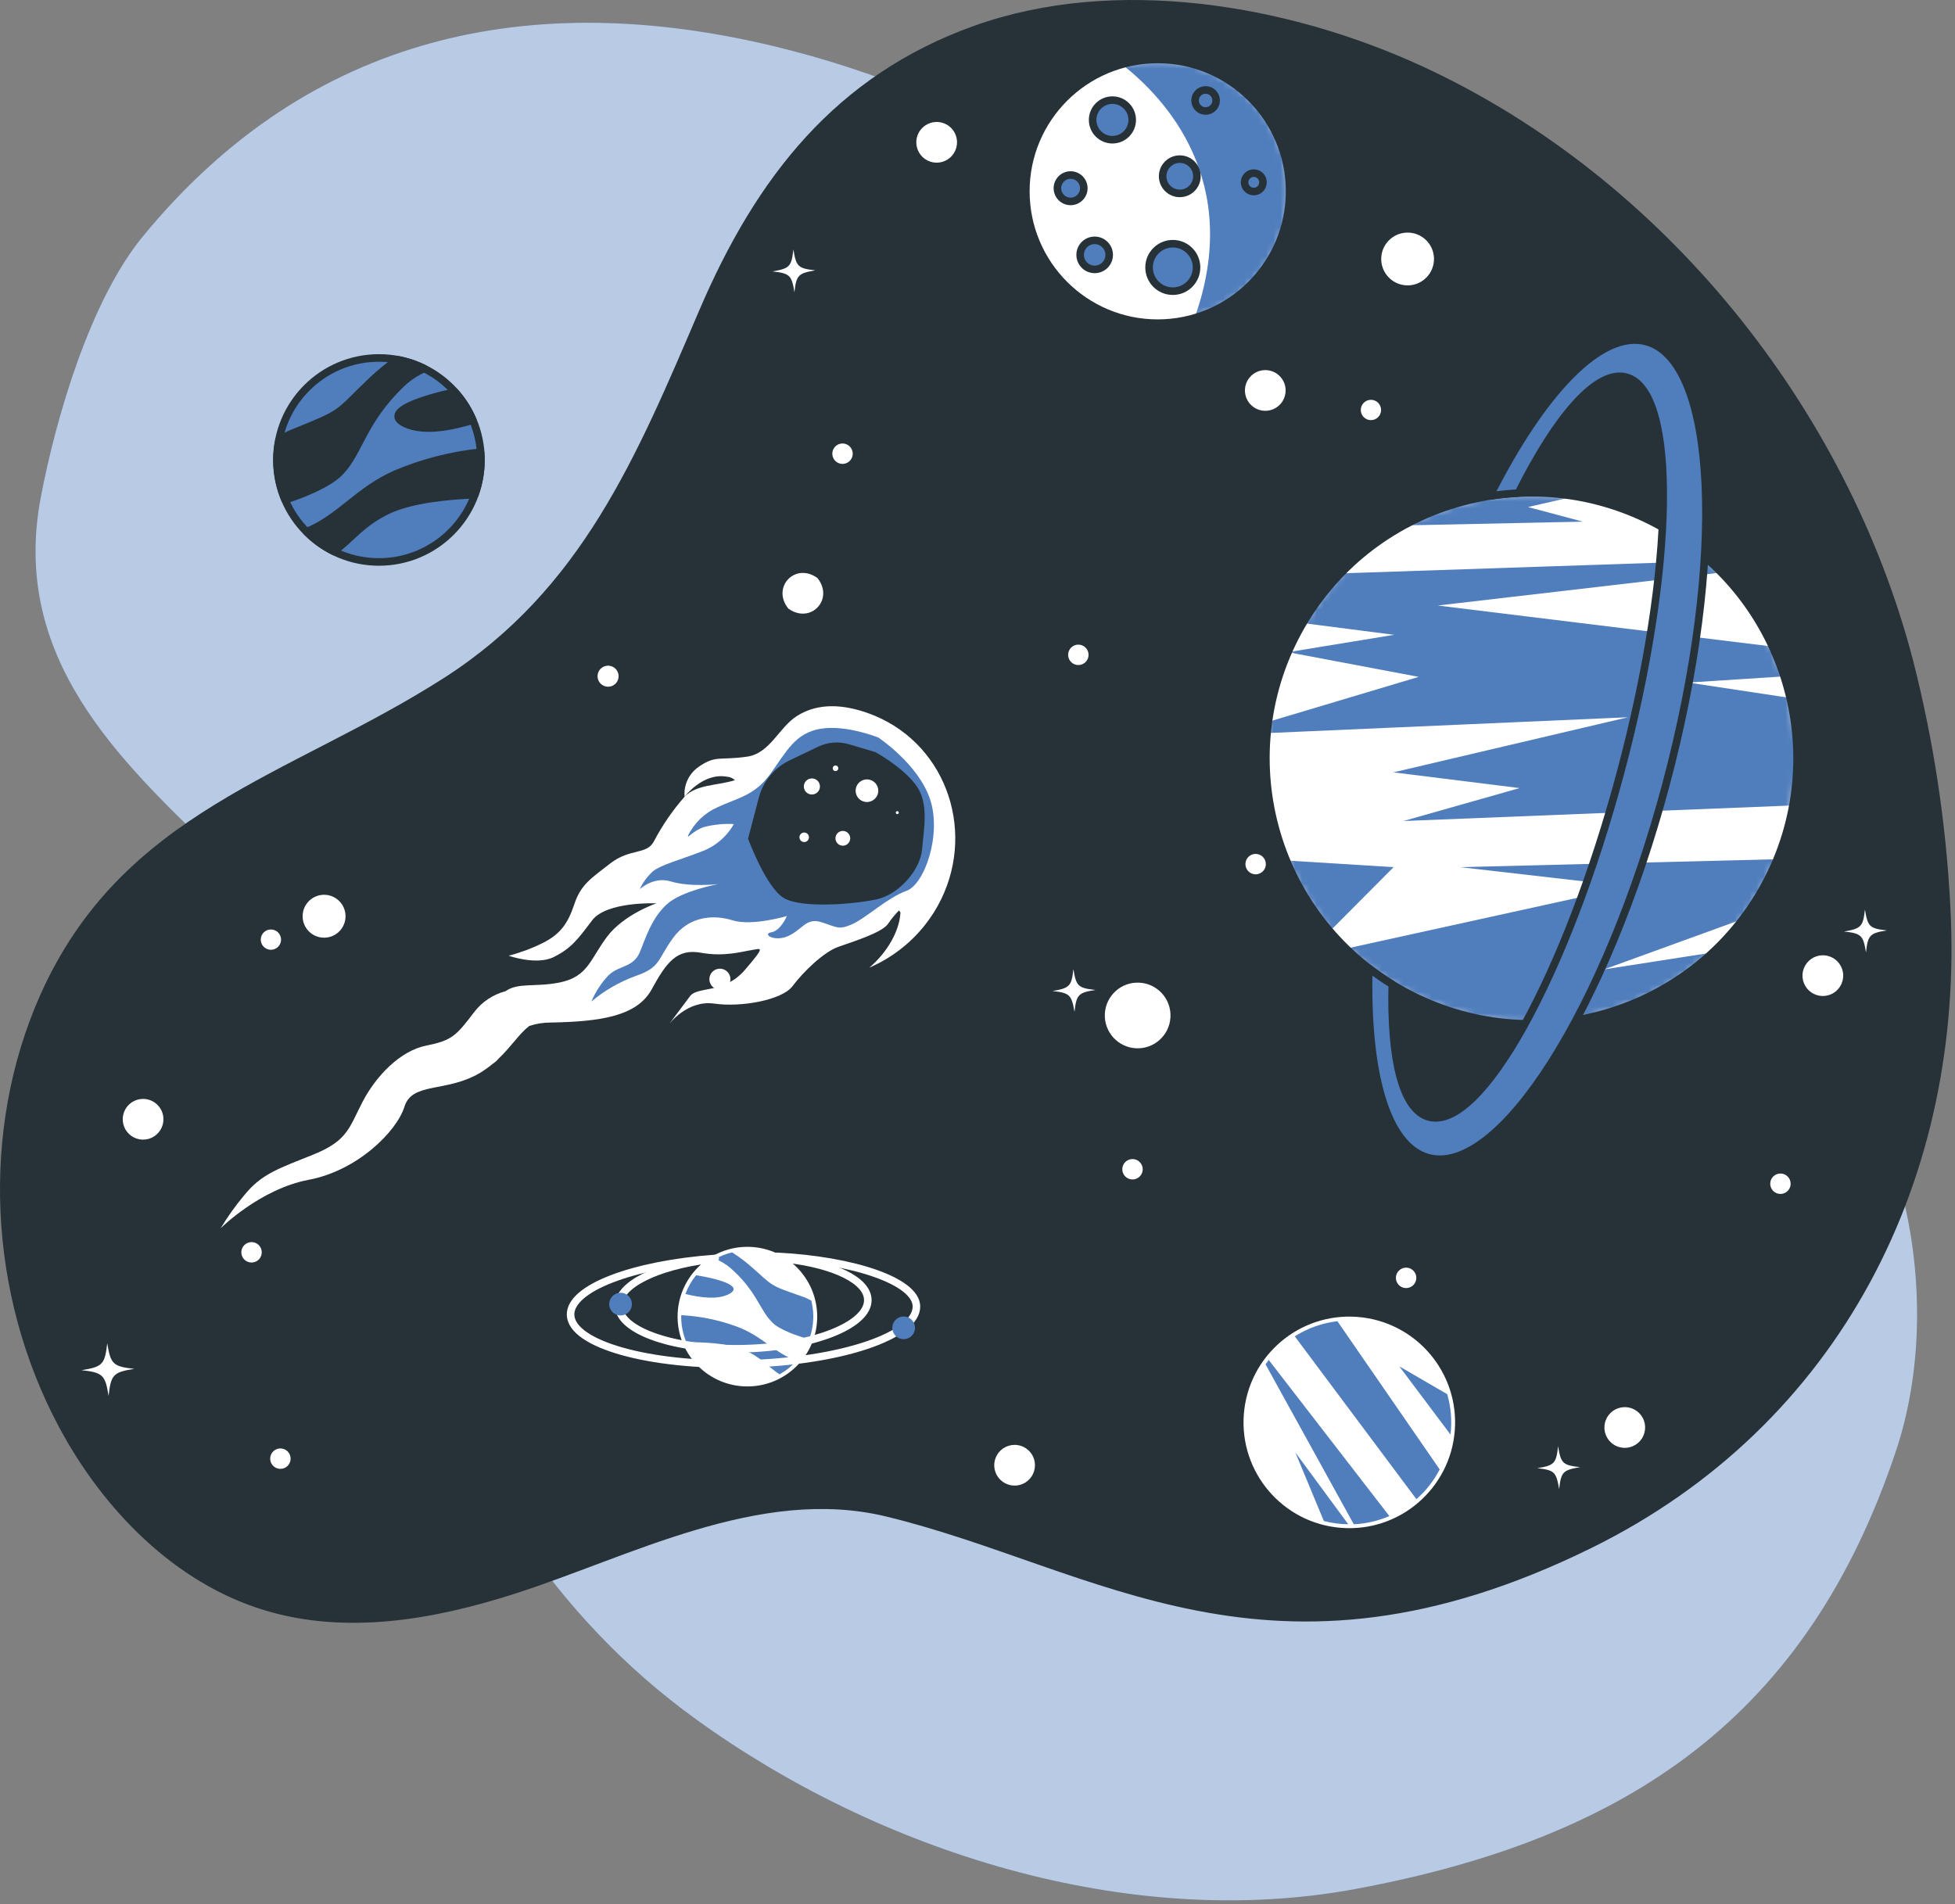 <svg width="271" height="264" viewBox="0 0 271 264" fill="none" xmlns="http://www.w3.org/2000/svg">
<rect x="0" y="0" width="271" height="264" fill="#808080" stroke="none"/>
<path d="M188.025 261.849C156.362 267.771 121.751 256.631 96.451 238.325C76.803 224.112 64.038 203.852 56.629 180.29C49.595 157.918 47.127 134.841 29.907 118.247C16.379 105.205 1.442 91.13 5.653 68.949C7.759 57.869 12.497 41.649 19.814 32.759C43.034 4.492 73.914 -1.582 107.17 6.38C135.661 13.223 164.317 29.897 179.181 54.796C182.041 59.55 184.483 64.543 186.478 69.719C191.709 83.366 190.841 109.147 200.711 120.3C212.325 133.46 235.585 131.486 249.324 141.428C263.524 151.719 269.933 179.803 262.826 201.122C250.627 237.647 226.182 254.736 188.025 261.849Z" fill="#507DBC"/>
<g opacity="0.6">
<path d="M188.025 261.849C156.362 267.771 121.751 256.631 96.451 238.325C76.803 224.112 64.038 203.852 56.629 180.29C49.595 157.918 47.127 134.841 29.907 118.247C16.379 105.205 1.442 91.13 5.653 68.949C7.759 57.869 12.497 41.649 19.814 32.759C43.034 4.492 73.914 -1.582 107.17 6.38C135.661 13.223 164.317 29.897 179.181 54.796C182.041 59.55 184.483 64.543 186.478 69.719C191.709 83.366 190.841 109.147 200.711 120.3C212.325 133.46 235.585 131.486 249.324 141.428C263.524 151.719 269.933 179.803 262.826 201.122C250.627 237.647 226.182 254.736 188.025 261.849Z" fill="white"/>
</g>
<path d="M265.194 91.578C256.035 56.421 230.518 24.646 197.322 9.269C178.463 0.537 154.552 -3.398 135.035 3.577C115.822 10.453 104.833 24.58 96.944 42.991C88.265 63.251 80.678 81.734 61.517 93.999C40.093 107.705 16.885 112.423 5.515 138.085C-2.697 156.68 -1.684 179.395 8.193 197.858C14.338 209.34 24.241 219.44 36.605 223.211C48.002 226.692 60.155 224.527 71.269 220.967C87.219 215.881 105.248 205.984 122.81 210.228C152.005 217.289 176.029 236.548 220.628 214.584C255.134 197.575 272.419 163.208 270.347 125.544C269.758 114.079 268.032 102.701 265.194 91.578Z" fill="#263238"/>
<path d="M19.76 152.344C19.202 152.359 18.661 152.538 18.205 152.86C17.749 153.182 17.399 153.632 17.199 154.153C16.998 154.675 16.957 155.243 17.08 155.788C17.203 156.332 17.485 156.828 17.889 157.213C18.294 157.597 18.804 157.853 19.354 157.948C19.904 158.043 20.47 157.972 20.98 157.746C21.49 157.519 21.922 157.146 22.22 156.674C22.518 156.202 22.67 155.653 22.655 155.095C22.646 154.724 22.564 154.359 22.413 154.02C22.263 153.681 22.047 153.375 21.778 153.12C21.509 152.864 21.192 152.664 20.846 152.531C20.5 152.398 20.131 152.335 19.76 152.344Z" fill="white"/>
<path d="M175.318 51.308C174.76 51.323 174.219 51.502 173.763 51.825C173.307 52.147 172.956 52.596 172.756 53.118C172.556 53.639 172.515 54.207 172.638 54.752C172.761 55.296 173.042 55.792 173.447 56.177C173.852 56.561 174.361 56.817 174.911 56.912C175.461 57.007 176.027 56.937 176.537 56.71C177.048 56.483 177.479 56.11 177.777 55.638C178.076 55.166 178.227 54.617 178.213 54.059C178.204 53.688 178.121 53.323 177.971 52.984C177.82 52.645 177.604 52.339 177.335 52.084C177.067 51.828 176.75 51.628 176.404 51.495C176.058 51.362 175.689 51.299 175.318 51.308Z" fill="white"/>
<path d="M185.82 189.613C185.261 189.627 184.719 189.805 184.263 190.126C183.806 190.448 183.454 190.897 183.253 191.418C183.052 191.939 183.01 192.508 183.132 193.053C183.254 193.598 183.535 194.095 183.94 194.48C184.344 194.865 184.854 195.121 185.404 195.217C185.954 195.312 186.521 195.242 187.031 195.016C187.542 194.789 187.974 194.416 188.272 193.944C188.571 193.472 188.722 192.922 188.708 192.364C188.7 191.993 188.618 191.628 188.468 191.289C188.318 190.951 188.103 190.645 187.835 190.389C187.566 190.134 187.25 189.934 186.904 189.8C186.559 189.667 186.19 189.604 185.82 189.613Z" fill="white"/>
<path d="M252.614 132.433C252.055 132.446 251.513 132.625 251.056 132.946C250.6 133.267 250.248 133.717 250.047 134.238C249.846 134.759 249.804 135.328 249.926 135.873C250.048 136.418 250.329 136.914 250.734 137.3C251.138 137.685 251.648 137.941 252.198 138.037C252.748 138.132 253.315 138.062 253.825 137.835C254.336 137.609 254.767 137.236 255.066 136.764C255.365 136.292 255.516 135.742 255.502 135.184C255.483 134.436 255.168 133.727 254.627 133.211C254.085 132.695 253.361 132.415 252.614 132.433Z" fill="white"/>
<path d="M140.582 200.306C140.023 200.318 139.481 200.495 139.023 200.816C138.565 201.136 138.213 201.585 138.011 202.106C137.808 202.627 137.765 203.196 137.887 203.742C138.008 204.287 138.289 204.784 138.693 205.17C139.098 205.556 139.607 205.813 140.158 205.909C140.708 206.005 141.275 205.935 141.786 205.709C142.297 205.482 142.729 205.11 143.028 204.637C143.326 204.165 143.478 203.615 143.464 203.056C143.456 202.686 143.374 202.322 143.225 201.983C143.075 201.645 142.861 201.339 142.593 201.084C142.325 200.829 142.01 200.628 141.665 200.495C141.32 200.361 140.952 200.297 140.582 200.306Z" fill="white"/>
<path d="M225.149 195.075C224.591 195.089 224.05 195.269 223.594 195.591C223.138 195.913 222.788 196.363 222.587 196.884C222.387 197.405 222.346 197.974 222.469 198.518C222.592 199.063 222.873 199.559 223.278 199.943C223.683 200.328 224.192 200.583 224.742 200.678C225.293 200.773 225.858 200.703 226.369 200.476C226.879 200.25 227.31 199.877 227.608 199.405C227.907 198.933 228.058 198.383 228.044 197.825C228.036 197.454 227.954 197.089 227.804 196.749C227.653 196.41 227.437 196.104 227.168 195.848C226.899 195.592 226.582 195.393 226.236 195.26C225.889 195.127 225.52 195.064 225.149 195.075Z" fill="white"/>
<path d="M129.765 16.908C129.207 16.922 128.666 17.102 128.21 17.424C127.754 17.746 127.404 18.196 127.203 18.717C127.003 19.238 126.962 19.807 127.085 20.352C127.208 20.896 127.49 21.392 127.894 21.776C128.299 22.161 128.809 22.417 129.359 22.512C129.909 22.607 130.475 22.536 130.985 22.309C131.495 22.083 131.926 21.71 132.225 21.238C132.523 20.766 132.674 20.216 132.66 19.659C132.651 19.288 132.569 18.922 132.418 18.584C132.267 18.245 132.052 17.939 131.783 17.683C131.514 17.428 131.197 17.228 130.851 17.095C130.505 16.962 130.136 16.898 129.765 16.908Z" fill="white"/>
<path d="M128.811 122.188C125.732 119.964 122.402 123.465 124.778 126.426C127.857 128.617 131.186 125.123 128.811 122.188Z" fill="white"/>
<path d="M37.553 131.67C38.33 131.67 38.961 131.039 38.961 130.262C38.961 129.484 38.33 128.854 37.553 128.854C36.775 128.854 36.145 129.484 36.145 130.262C36.145 131.039 36.775 131.67 37.553 131.67Z" fill="white"/>
<path d="M100.799 134.69C100.518 134.423 100.143 134.279 99.755 134.288C99.368 134.298 99 134.462 98.733 134.743C98.466 135.024 98.322 135.399 98.332 135.787C98.341 136.174 98.505 136.542 98.786 136.809C98.925 136.941 99.089 137.045 99.268 137.113C99.447 137.182 99.638 137.215 99.83 137.21C100.022 137.205 100.211 137.163 100.386 137.085C100.561 137.007 100.72 136.895 100.852 136.756C100.984 136.617 101.088 136.453 101.157 136.274C101.225 136.095 101.258 135.904 101.253 135.712C101.249 135.52 101.206 135.331 101.128 135.156C101.05 134.981 100.938 134.822 100.799 134.69Z" fill="white"/>
<path d="M113.308 80.129C110.229 77.905 106.906 81.405 109.275 84.366C112.354 86.59 115.684 83.09 113.308 80.129Z" fill="white"/>
<path d="M85.297 92.683C85.016 92.416 84.641 92.272 84.253 92.282C83.866 92.292 83.498 92.455 83.231 92.736C82.964 93.017 82.82 93.392 82.83 93.78C82.839 94.167 83.003 94.535 83.284 94.802C83.565 95.069 83.94 95.213 84.328 95.204C84.715 95.194 85.083 95.03 85.35 94.749C85.617 94.469 85.761 94.093 85.751 93.706C85.742 93.318 85.578 92.95 85.297 92.683Z" fill="white"/>
<path d="M156.954 160.681C156.674 160.688 156.402 160.777 156.173 160.938C155.944 161.1 155.768 161.325 155.667 161.586C155.566 161.848 155.545 162.133 155.607 162.406C155.668 162.679 155.81 162.928 156.013 163.121C156.216 163.314 156.471 163.442 156.747 163.49C157.023 163.537 157.307 163.502 157.563 163.387C157.819 163.273 158.035 163.086 158.184 162.849C158.333 162.612 158.409 162.336 158.401 162.056C158.391 161.682 158.233 161.327 157.961 161.07C157.69 160.812 157.328 160.672 156.954 160.681Z" fill="white"/>
<path d="M174.028 118.378C173.748 118.384 173.476 118.472 173.246 118.632C173.016 118.793 172.839 119.018 172.737 119.279C172.635 119.54 172.613 119.826 172.674 120.099C172.735 120.373 172.876 120.623 173.079 120.816C173.281 121.01 173.537 121.139 173.813 121.186C174.09 121.234 174.374 121.199 174.63 121.085C174.886 120.972 175.103 120.784 175.252 120.547C175.402 120.31 175.477 120.034 175.469 119.753C175.459 119.38 175.302 119.027 175.032 118.769C174.762 118.512 174.401 118.371 174.028 118.378Z" fill="white"/>
<path d="M116.763 61.481C116.483 61.486 116.21 61.575 115.98 61.735C115.75 61.895 115.573 62.121 115.472 62.382C115.37 62.643 115.348 62.929 115.409 63.202C115.469 63.476 115.61 63.725 115.813 63.919C116.016 64.112 116.272 64.241 116.548 64.289C116.824 64.337 117.108 64.302 117.364 64.188C117.62 64.074 117.837 63.887 117.986 63.65C118.136 63.413 118.212 63.136 118.204 62.856C118.194 62.483 118.036 62.13 117.766 61.872C117.497 61.614 117.136 61.474 116.763 61.481Z" fill="white"/>
<path d="M149.446 89.367C149.166 89.374 148.894 89.463 148.665 89.624C148.436 89.785 148.26 90.011 148.159 90.272C148.058 90.534 148.037 90.819 148.099 91.092C148.161 91.365 148.302 91.614 148.505 91.807C148.708 92 148.964 92.128 149.24 92.175C149.515 92.223 149.799 92.187 150.055 92.073C150.311 91.959 150.527 91.772 150.676 91.535C150.826 91.298 150.901 91.022 150.893 90.742C150.883 90.368 150.725 90.013 150.454 89.756C150.182 89.498 149.82 89.358 149.446 89.367Z" fill="white"/>
<path d="M34.835 172.196C34.555 172.203 34.284 172.292 34.055 172.453C33.826 172.615 33.65 172.84 33.549 173.101C33.448 173.363 33.427 173.648 33.489 173.921C33.55 174.194 33.691 174.443 33.894 174.636C34.097 174.829 34.353 174.957 34.629 175.005C34.905 175.052 35.189 175.017 35.445 174.903C35.701 174.789 35.917 174.601 36.066 174.364C36.215 174.127 36.291 173.851 36.283 173.571C36.279 173.386 36.238 173.203 36.163 173.033C36.087 172.864 35.98 172.711 35.845 172.583C35.711 172.455 35.552 172.355 35.379 172.289C35.206 172.222 35.021 172.191 34.835 172.196Z" fill="white"/>
<path d="M38.842 200.799C38.562 200.805 38.289 200.893 38.059 201.054C37.83 201.214 37.652 201.439 37.551 201.7C37.449 201.961 37.427 202.247 37.488 202.521C37.549 202.794 37.689 203.044 37.892 203.237C38.095 203.431 38.351 203.56 38.627 203.608C38.903 203.656 39.187 203.62 39.443 203.507C39.7 203.393 39.916 203.205 40.066 202.968C40.215 202.731 40.291 202.455 40.283 202.175C40.279 201.99 40.238 201.807 40.163 201.638C40.089 201.469 39.981 201.316 39.847 201.188C39.714 201.061 39.556 200.961 39.383 200.894C39.211 200.827 39.027 200.795 38.842 200.799Z" fill="white"/>
<path d="M196.328 177.118C196.321 176.838 196.232 176.566 196.071 176.337C195.91 176.108 195.684 175.932 195.423 175.831C195.161 175.731 194.876 175.71 194.603 175.771C194.33 175.833 194.081 175.974 193.888 176.177C193.695 176.38 193.567 176.636 193.519 176.912C193.472 177.188 193.508 177.472 193.622 177.727C193.736 177.983 193.923 178.199 194.16 178.349C194.397 178.498 194.673 178.573 194.953 178.566C195.327 178.555 195.682 178.397 195.939 178.126C196.197 177.854 196.337 177.492 196.328 177.118Z" fill="white"/>
<path d="M196.545 204.872C196.267 204.88 195.997 204.97 195.771 205.131C195.544 205.292 195.369 205.517 195.27 205.776C195.17 206.036 195.15 206.32 195.212 206.591C195.273 206.862 195.413 207.109 195.615 207.301C195.817 207.492 196.071 207.62 196.345 207.667C196.619 207.715 196.901 207.68 197.155 207.567C197.41 207.455 197.625 207.269 197.774 207.034C197.923 206.799 197.999 206.526 197.993 206.248C197.988 206.062 197.947 205.879 197.872 205.71C197.797 205.54 197.689 205.387 197.555 205.259C197.42 205.131 197.262 205.031 197.088 204.965C196.915 204.899 196.731 204.867 196.545 204.872Z" fill="white"/>
<path d="M246.77 162.688C246.49 162.695 246.218 162.784 245.989 162.945C245.76 163.106 245.584 163.332 245.483 163.593C245.383 163.854 245.362 164.14 245.423 164.413C245.485 164.686 245.626 164.935 245.829 165.128C246.032 165.321 246.288 165.449 246.564 165.496C246.84 165.544 247.124 165.508 247.379 165.394C247.635 165.28 247.851 165.093 248.001 164.856C248.15 164.619 248.225 164.343 248.218 164.063C248.207 163.689 248.049 163.334 247.778 163.077C247.506 162.819 247.144 162.679 246.77 162.688Z" fill="white"/>
<path d="M190.038 58.244C190.816 58.244 191.446 57.613 191.446 56.836C191.446 56.058 190.816 55.427 190.038 55.427C189.26 55.427 188.63 56.058 188.63 56.836C188.63 57.613 189.26 58.244 190.038 58.244Z" fill="white"/>
<path d="M162.247 141.029C162.387 138.519 160.466 136.369 157.955 136.229C155.444 136.089 153.295 138.01 153.155 140.521C153.014 143.032 154.936 145.181 157.447 145.321C159.957 145.462 162.107 143.54 162.247 141.029Z" fill="white"/>
<path d="M195.212 39.561C197.232 39.511 198.828 37.832 198.778 35.812C198.728 33.792 197.049 32.196 195.029 32.246C193.01 32.297 191.413 33.975 191.463 35.995C191.514 38.015 193.192 39.611 195.212 39.561Z" fill="white"/>
<path d="M14.864 186.205C14.542 189.146 14.207 189.495 11.305 189.949C14.246 190.278 14.595 190.607 15.049 193.515C15.378 190.567 15.707 190.225 18.615 189.765C15.674 189.442 15.338 189.126 14.864 186.205Z" fill="white"/>
<path d="M215.982 200.49C215.719 202.885 215.462 203.155 213.087 203.537C215.475 203.8 215.719 204.056 216.127 206.432C216.397 204.043 216.653 203.8 219.029 203.392C216.634 203.122 216.364 202.885 215.982 200.49Z" fill="white"/>
<path d="M148.795 134.341C148.531 136.73 148.275 136.973 145.899 137.388C148.288 137.651 148.531 137.908 148.946 140.283C149.209 137.888 149.466 137.618 151.841 137.237C149.446 136.973 149.176 136.717 148.795 134.341Z" fill="white"/>
<path d="M258.516 126.09C258.246 128.479 257.99 128.722 255.614 129.137C258.009 129.4 258.279 129.656 258.661 132.032C258.924 129.637 259.181 129.367 261.556 128.985C259.167 128.722 258.898 128.465 258.516 126.09Z" fill="white"/>
<path d="M44.998 129.992C46.64 129.951 47.938 128.587 47.897 126.945C47.856 125.303 46.491 124.005 44.849 124.046C43.207 124.087 41.909 125.451 41.95 127.093C41.991 128.735 43.356 130.033 44.998 129.992Z" fill="white"/>
<path d="M109.979 34.582C109.709 36.977 109.453 37.214 107.077 37.628C109.472 37.892 109.742 38.148 110.124 40.524C110.387 38.135 110.644 37.892 113.019 37.477C110.63 37.214 110.361 36.957 109.979 34.582Z" fill="white"/>
<path d="M103.603 191.679C108.658 191.679 112.756 187.582 112.756 182.527C112.756 177.472 108.658 173.374 103.603 173.374C98.548 173.374 94.45 177.472 94.45 182.527C94.45 187.582 98.548 191.679 103.603 191.679Z" fill="white" stroke="white" stroke-width="1.048" stroke-linecap="round" stroke-linejoin="round"/>
<path d="M101.274 175.808C100.648 175.259 99.928 174.827 99.148 174.532C99.88 174.119 100.667 173.811 101.484 173.617C102.347 174.166 103.169 174.775 103.945 175.44C107.294 178.335 106.393 178.072 111.183 179.73C111.626 179.881 112.053 180.073 112.46 180.303C112.621 180.949 112.714 181.611 112.736 182.277C112.762 183.43 112.57 184.577 112.17 185.659C110.453 185.185 108.176 184.402 107.104 183.382C105.301 181.665 104.926 178.993 101.274 175.808Z" fill="#507DBC"/>
<path d="M110.407 188.646C109.734 189.4 108.94 190.036 108.058 190.528C106.327 189.383 105.505 188.139 103.044 187.093C100.892 186.179 97.365 186.054 95.148 186.08C94.707 185.037 94.463 183.922 94.431 182.79C94.431 182.632 94.431 182.481 94.431 182.323C97.029 182.459 99.592 182.981 102.037 183.869C105.564 185.126 107.308 187.534 110.407 188.646Z" fill="#507DBC"/>
<path d="M101.07 179.388C99.471 180.237 96.971 179.875 95.017 179.388C95.361 178.446 95.859 177.568 96.49 176.789C99.076 177.19 103.281 178.21 101.07 179.388Z" fill="#507DBC"/>
<path d="M107.689 174.17C118.217 174.69 126.949 177.592 127.034 181.079C127.133 185.172 116.506 188.751 103.248 189.08C89.989 189.409 79.191 186.363 79.093 182.277C79 178.579 87.693 175.295 99.142 174.46" stroke="white" stroke-width="1.048" stroke-linecap="round" stroke-linejoin="round"/>
<path d="M109.11 174.545C115.598 175.302 120.243 177.493 120.296 180.191C120.382 183.698 112.723 186.731 103.188 186.968C93.654 187.205 85.843 184.553 85.758 181.046C85.679 178.118 91.022 175.519 98.326 174.604" stroke="white" stroke-width="1.048" stroke-linecap="round" stroke-linejoin="round"/>
<path d="M126.837 184.04C126.829 183.729 126.729 183.428 126.55 183.174C126.371 182.919 126.12 182.724 125.83 182.612C125.54 182.501 125.223 182.478 124.919 182.546C124.616 182.614 124.34 182.771 124.125 182.996C123.911 183.222 123.768 183.506 123.715 183.812C123.662 184.118 123.701 184.434 123.828 184.718C123.954 185.002 124.161 185.243 124.424 185.409C124.687 185.575 124.993 185.66 125.304 185.652C125.511 185.648 125.715 185.603 125.904 185.519C126.093 185.436 126.264 185.316 126.407 185.166C126.549 185.016 126.661 184.839 126.734 184.646C126.808 184.453 126.843 184.247 126.837 184.04Z" fill="#507DBC"/>
<path d="M87.594 180.75C87.586 180.439 87.486 180.137 87.306 179.883C87.127 179.629 86.876 179.433 86.585 179.322C86.294 179.21 85.977 179.188 85.674 179.257C85.37 179.326 85.094 179.483 84.88 179.709C84.666 179.935 84.524 180.219 84.472 180.526C84.419 180.833 84.459 181.149 84.586 181.433C84.714 181.717 84.922 181.957 85.186 182.122C85.449 182.288 85.756 182.371 86.067 182.362C86.274 182.357 86.477 182.311 86.665 182.227C86.854 182.144 87.024 182.023 87.166 181.873C87.308 181.724 87.418 181.547 87.492 181.355C87.565 181.162 87.6 180.956 87.594 180.75Z" fill="#507DBC"/>
<path d="M201.136 198.307C201.754 190.522 195.944 183.71 188.159 183.092C180.374 182.473 173.562 188.283 172.944 196.068C172.325 203.853 178.135 210.665 185.92 211.284C193.705 211.902 200.517 206.092 201.136 198.307Z" fill="white" stroke="white" stroke-width="1.048" stroke-linecap="round" stroke-linejoin="round"/>
<path d="M193.973 189.422L201.066 198.871C201.293 196.995 201.138 195.093 200.612 193.278L193.973 189.422Z" fill="#507DBC"/>
<path d="M179.478 185.257L196.342 207.833C197.666 206.673 198.76 205.273 199.566 203.708L185.386 183.158C183.285 183.409 181.266 184.126 179.478 185.257Z" fill="#507DBC"/>
<path d="M186.893 211.308L179.562 201.359L183.51 210.86C184.615 211.15 185.751 211.3 186.893 211.308Z" fill="#507DBC"/>
<path d="M192.591 210.176L175.865 188.528C175.714 188.725 175.575 188.936 175.431 189.146L187.663 211.314C189.361 211.232 191.03 210.847 192.591 210.176Z" fill="#507DBC"/>
<path d="M244.634 122.698C254.341 104.836 247.729 82.488 229.867 72.782C212.006 63.075 189.657 69.687 179.951 87.549C170.244 105.411 176.856 127.759 194.718 137.465C212.58 147.172 234.928 140.56 244.634 122.698Z" fill="white"/>
<mask id="mask0_224_5117" style="mask-type:luminance" maskUnits="userSpaceOnUse" x="175" y="68" width="75" height="74">
<path d="M244.634 122.698C254.341 104.836 247.729 82.488 229.867 72.781C212.006 63.075 189.657 69.687 179.951 87.549C170.244 105.41 176.856 127.759 194.718 137.465C212.58 147.171 234.928 140.56 244.634 122.698Z" fill="white"/>
</mask>
<g mask="url(#mask0_224_5117)">
<path d="M245.679 89.63L199.296 83.945L238.592 79.372C238.059 78.819 237.5 78.293 236.927 77.773L185.873 79.49C183.85 81.569 182.082 83.881 180.609 86.38L193.249 88.005L178.536 90.413L196.658 93.835L175.839 100.06C175.766 100.586 175.707 101.106 175.654 101.632L225.662 99.434L193.151 107.074L210.647 109.252L194.545 113.818L248.508 111.66C249.41 106.72 249.284 101.646 248.14 96.756L234.019 94.624L247.297 93.769C246.839 92.359 246.299 90.977 245.679 89.63Z" fill="#507DBC"/>
<path d="M246.33 119.115L202.395 120.214L225.774 122.899L186.623 131.505C193.394 138.101 202.445 141.837 211.897 141.937C221.35 142.038 230.478 138.495 237.388 132.045L222.359 134.387L241.599 127.399C243.532 124.857 245.122 122.072 246.33 119.115Z" fill="#507DBC"/>
<path d="M194.671 72.838L219.412 72.318L211.805 70.292L218.234 68.824C210.152 67.493 201.856 68.906 194.671 72.838Z" fill="#507DBC"/>
<path d="M193.177 120.214L178.339 119.293C179.826 122.847 181.857 126.148 184.36 129.077L193.177 120.214Z" fill="#507DBC"/>
</g>
<path d="M244.634 122.698C254.341 104.836 247.729 82.488 229.867 72.782C212.006 63.075 189.657 69.687 179.951 87.549C170.244 105.411 176.856 127.759 194.718 137.465C212.58 147.172 234.928 140.56 244.634 122.698Z" stroke="#263238" stroke-width="1.048" stroke-linecap="round" stroke-linejoin="round"/>
<path d="M228.189 47.347C221.958 45.682 213.792 54.322 206.515 68.765C207.823 68.563 209.14 68.429 210.463 68.364C215.878 57.553 221.412 51.216 225.425 52.282C232.552 54.184 232.216 78.688 224.662 107.008C217.108 135.328 205.218 156.759 198.092 154.858C194.42 153.877 192.736 146.889 192.993 136.473C191.87 135.782 190.785 135.03 189.742 134.223C189.367 148.745 192.183 158.951 198.007 160.503C207.877 163.135 222.622 139.934 230.953 108.686C239.283 77.438 238.059 49.973 228.189 47.347Z" fill="#507DBC" stroke="#263238" stroke-width="1.048" stroke-linecap="round" stroke-linejoin="round"/>
<path d="M160.48 44.801C170.576 44.801 178.76 36.617 178.76 26.521C178.76 16.426 170.576 8.242 160.48 8.242C150.385 8.242 142.201 16.426 142.201 26.521C142.201 36.617 150.385 44.801 160.48 44.801Z" fill="white"/>
<mask id="mask1_224_5117" style="mask-type:luminance" maskUnits="userSpaceOnUse" x="142" y="8" width="37" height="37">
<path d="M160.48 44.801C170.576 44.801 178.76 36.617 178.76 26.521C178.76 16.426 170.576 8.242 160.48 8.242C150.385 8.242 142.201 16.426 142.201 26.521C142.201 36.617 150.385 44.801 160.48 44.801Z" fill="white"/>
</mask>
<g mask="url(#mask1_224_5117)">
<path d="M155.525 8.933C161.447 13.539 172.364 25.107 165.593 44.077C169.854 42.834 173.517 40.083 175.898 36.337C178.28 32.592 179.218 28.108 178.536 23.722C177.854 19.336 175.6 15.348 172.194 12.502C168.788 9.656 164.463 8.147 160.026 8.255C158.503 8.291 156.991 8.519 155.525 8.933Z" fill="#507DBC"/>
</g>
<path d="M160.48 44.801C170.576 44.801 178.76 36.617 178.76 26.521C178.76 16.426 170.576 8.242 160.48 8.242C150.385 8.242 142.201 16.426 142.201 26.521C142.201 36.617 150.385 44.801 160.48 44.801Z" stroke="#263238" stroke-width="1.048" stroke-linecap="round" stroke-linejoin="round"/>
<path d="M154.203 19.369C155.718 19.369 156.947 18.14 156.947 16.625C156.947 15.11 155.718 13.881 154.203 13.881C152.687 13.881 151.459 15.11 151.459 16.625C151.459 18.14 152.687 19.369 154.203 19.369Z" fill="#507DBC" stroke="#263238" stroke-width="1.048" stroke-linecap="round" stroke-linejoin="round"/>
<path d="M167.12 15.388C167.927 15.388 168.581 14.734 168.581 13.927C168.581 13.121 167.927 12.467 167.12 12.467C166.313 12.467 165.659 13.121 165.659 13.927C165.659 14.734 166.313 15.388 167.12 15.388Z" fill="#507DBC" stroke="#263238" stroke-width="1.048" stroke-linecap="round" stroke-linejoin="round"/>
<path d="M163.54 26.811C164.852 26.811 165.916 25.747 165.916 24.436C165.916 23.124 164.852 22.06 163.54 22.06C162.229 22.06 161.165 23.124 161.165 24.436C161.165 25.747 162.229 26.811 163.54 26.811Z" fill="#507DBC" stroke="#263238" stroke-width="1.048" stroke-linecap="round" stroke-linejoin="round"/>
<path d="M148.406 27.923C149.417 27.923 150.236 27.104 150.236 26.094C150.236 25.084 149.417 24.265 148.406 24.265C147.396 24.265 146.577 25.084 146.577 26.094C146.577 27.104 147.396 27.923 148.406 27.923Z" fill="#507DBC" stroke="#263238" stroke-width="1.048" stroke-linecap="round" stroke-linejoin="round"/>
<path d="M162.573 40.366C164.39 40.366 165.863 38.893 165.863 37.076C165.863 35.259 164.39 33.786 162.573 33.786C160.756 33.786 159.283 35.259 159.283 37.076C159.283 38.893 160.756 40.366 162.573 40.366Z" fill="#507DBC" stroke="#263238" stroke-width="1.048" stroke-linecap="round" stroke-linejoin="round"/>
<path d="M173.798 26.554C174.503 26.554 175.075 25.983 175.075 25.278C175.075 24.573 174.503 24.001 173.798 24.001C173.093 24.001 172.521 24.573 172.521 25.278C172.521 25.983 173.093 26.554 173.798 26.554Z" fill="#507DBC" stroke="#263238" stroke-width="1.048" stroke-linecap="round" stroke-linejoin="round"/>
<path d="M151.742 37.346C152.854 37.346 153.755 36.444 153.755 35.332C153.755 34.22 152.854 33.319 151.742 33.319C150.63 33.319 149.729 34.22 149.729 35.332C149.729 36.444 150.63 37.346 151.742 37.346Z" fill="#507DBC" stroke="#263238" stroke-width="1.048" stroke-linecap="round" stroke-linejoin="round"/>
<path d="M52.529 77.905C60.339 77.905 66.669 71.574 66.669 63.764C66.669 55.955 60.339 49.624 52.529 49.624C44.72 49.624 38.389 55.955 38.389 63.764C38.389 71.574 44.72 77.905 52.529 77.905Z" fill="#507DBC" stroke="#263238" stroke-width="1.048" stroke-linecap="round" stroke-linejoin="round"/>
<path d="M55.602 53.223C56.531 52.332 57.609 51.611 58.787 51.091C57.623 50.514 56.386 50.102 55.108 49.867C53.82 50.778 52.6 51.781 51.457 52.868C46.515 57.592 47.884 57.099 40.593 60.04C39.925 60.309 39.282 60.638 38.672 61.02C38.105 63.802 38.403 66.691 39.527 69.298C42.159 68.43 45.594 67.048 47.166 65.396C49.858 62.567 50.213 58.421 55.602 53.223Z" fill="#263238" stroke="#263238" stroke-width="1.048" stroke-linecap="round" stroke-linejoin="round"/>
<path d="M42.501 73.713C43.6 74.822 44.874 75.742 46.271 76.437C48.857 74.536 50.029 72.549 53.74 70.752C57.03 69.173 62.425 68.706 65.814 68.581C66.418 66.928 66.706 65.175 66.663 63.416C66.663 63.172 66.63 62.935 66.61 62.692C62.611 63.102 58.696 64.103 54.99 65.659C49.7 67.929 47.206 71.779 42.501 73.713Z" fill="#263238" stroke="#263238" stroke-width="1.048" stroke-linecap="round" stroke-linejoin="round"/>
<path d="M56.201 58.731C58.728 59.915 62.557 59.172 65.538 58.244C64.934 56.818 64.098 55.502 63.064 54.348C59.103 55.197 52.694 57.086 56.201 58.731Z" fill="#263238" stroke="#263238" stroke-width="1.048" stroke-linecap="round" stroke-linejoin="round"/>
<path d="M120.323 98.862C117.033 97.691 113.5 97.349 110.492 99.244C107.946 100.849 106.755 104.435 103.564 104.896C99.767 105.442 99.221 104.659 96.872 106.291C96.203 106.746 95.667 107.371 95.32 108.102C94.973 108.833 94.827 109.643 94.898 110.449C94.898 110.449 97.431 107.074 100.748 107.673C101.171 107.698 101.572 107.868 101.886 108.153C99.418 108.936 96.582 108.706 94.898 110.449C93.23 112.343 91.796 114.431 90.627 116.668C89.608 118.536 87.338 117.576 84.607 119.688C81.876 121.8 80.507 122.649 79.606 125.366C78.704 128.084 77.632 129.525 75.217 130.736C73.713 131.481 72.137 132.07 70.512 132.492C70.512 132.492 74.375 133.874 76.783 132.664C79.191 131.453 80.073 130.249 82.08 127.59C84.087 124.932 91.002 125.228 91.002 125.228C91.002 125.228 86.482 126.741 84.133 129.88C81.784 133.019 81.501 135.427 77.513 136.217C74.138 136.875 71.809 136.177 70.072 137.414C68.353 137.867 66.833 138.876 65.749 140.283C63.215 143.626 62.656 144.231 59.05 144.962C55.444 145.692 52.108 149.192 50.259 152.746C48.41 156.299 48.219 158.115 43.502 160.03C38.784 161.945 36.303 162.662 33.875 165.675C32.657 167.12 31.557 168.661 30.585 170.281C30.585 170.281 36.027 164.833 42.797 163.557C49.568 162.28 55.01 156.838 56.069 153.41C57.129 149.982 61.873 151.476 66.479 148.771C67.128 148.38 67.746 147.94 68.328 147.455C68.626 147.264 68.893 147.026 69.117 146.751C70.901 145.06 71.96 143.317 73.362 142.231C74.327 141.912 75.338 141.752 76.355 141.757C83.225 141.625 88.292 140.895 90.338 137.151C92.384 133.407 93.825 131.479 97.142 132.078C100.458 132.677 102.925 131.894 104.195 131.709C105.465 131.525 106.242 130.979 103.294 134.42C100.346 137.862 96.714 136.664 95.641 138.112L92.753 141.974C92.753 141.974 95.279 138.592 99.017 139.132C102.754 139.671 108.426 138.638 109.867 136.704C111.308 134.769 114.144 131.999 116.191 131.269C118.237 130.538 122.159 129.334 123.067 128.117C123.581 127.352 124.172 126.642 124.83 125.998C124.903 129.025 122.771 132.249 120.494 134.151C123.521 132.848 126.176 130.813 128.219 128.229C129.091 127.131 129.842 125.942 130.456 124.682C135.312 114.74 130.871 102.626 120.323 98.862Z" fill="white"/>
<path d="M121.751 102.244C121.751 102.244 117.289 100.441 113.763 101.027C110.236 101.612 109.032 104.159 106.821 107.238C104.61 110.318 102.215 110.62 99.53 111.877C97.724 112.66 96.255 114.059 95.385 115.825C95.207 116.398 96.003 115.167 97.628 114.641C98.967 114.301 100.349 114.165 101.728 114.239C100.725 116.015 99.119 117.371 97.201 118.062C93.911 119.332 91.614 119.892 90.496 120.8C89.757 121.471 89.154 122.277 88.719 123.175C88.351 123.688 90.318 121.372 92.99 122.195C95.661 123.017 99.57 122.563 99.57 122.563C99.57 122.563 94.47 123.491 92.43 125.366C90.39 127.242 89.614 129.722 88.713 131.946C87.811 134.17 85.85 133.775 84.363 135.197C83.352 136.259 82.543 137.497 81.975 138.849C83.789 137.316 85.861 136.118 88.094 135.309C91.601 134.098 91.075 133.098 93.286 130.045C95.496 126.991 98.898 126.755 101.57 127.59C104.241 128.426 109.078 126.991 109.078 126.991C109.078 126.991 108.235 129.031 106.913 129.248C105.59 129.466 107.321 130.63 109.262 129.762C111.203 128.893 111.736 127.182 113.835 127.834C115.934 128.485 116.197 128.985 118.132 128.123C120.066 127.261 123.047 124.419 125.62 123.517C128.193 122.616 130.568 115.621 128.91 110.752C127.252 105.883 121.751 102.244 121.751 102.244Z" fill="#507DBC"/>
<path d="M121.343 104.264L117.658 103.172C116.266 102.762 114.773 102.876 113.46 103.494L109.459 105.409C108.416 105.909 107.493 106.63 106.756 107.522C106.018 108.414 105.484 109.455 105.189 110.574L103.695 116.266C103.695 116.266 106.176 123.017 108.65 124.491C111.124 125.965 118.362 125.353 121.494 124.682C124.626 124.011 127.581 120.576 127.818 117.74C128.054 114.904 128.831 111.351 126.956 108.824C125.08 106.297 121.343 104.264 121.343 104.264Z" fill="#263238"/>
<path d="M121.85 110.871C121.602 111.202 121.261 111.452 120.871 111.59C120.481 111.728 120.058 111.747 119.657 111.645C119.256 111.542 118.895 111.324 118.618 111.016C118.341 110.708 118.162 110.325 118.103 109.915C118.044 109.505 118.108 109.087 118.287 108.714C118.466 108.341 118.751 108.029 119.107 107.818C119.463 107.606 119.874 107.506 120.287 107.528C120.7 107.55 121.098 107.694 121.429 107.942C121.649 108.107 121.835 108.313 121.976 108.549C122.117 108.785 122.209 109.047 122.248 109.319C122.287 109.591 122.272 109.868 122.204 110.135C122.136 110.401 122.015 110.651 121.85 110.871Z" fill="white" stroke="#263238" stroke-width="1.048" stroke-linecap="round" stroke-linejoin="round"/>
<path d="M113.855 110.009C113.661 110.268 113.394 110.465 113.089 110.573C112.783 110.681 112.452 110.696 112.138 110.616C111.823 110.537 111.54 110.365 111.323 110.124C111.106 109.883 110.966 109.583 110.92 109.262C110.874 108.941 110.924 108.613 111.064 108.321C111.204 108.028 111.428 107.784 111.707 107.619C111.986 107.454 112.308 107.375 112.632 107.393C112.955 107.411 113.267 107.524 113.526 107.719C113.698 107.847 113.844 108.008 113.953 108.193C114.063 108.378 114.136 108.583 114.166 108.795C114.197 109.008 114.185 109.225 114.132 109.433C114.078 109.641 113.984 109.837 113.855 110.009Z" fill="white" stroke="#263238" stroke-width="1.048" stroke-linecap="round" stroke-linejoin="round"/>
<path d="M118.073 117.141C117.89 117.386 117.639 117.572 117.35 117.674C117.062 117.776 116.75 117.791 116.454 117.716C116.157 117.641 115.89 117.479 115.685 117.252C115.48 117.025 115.347 116.742 115.303 116.44C115.259 116.137 115.306 115.828 115.437 115.552C115.568 115.276 115.779 115.045 116.041 114.889C116.304 114.732 116.607 114.657 116.912 114.672C117.218 114.688 117.512 114.794 117.757 114.976C117.92 115.098 118.057 115.25 118.161 115.425C118.266 115.599 118.334 115.792 118.364 115.993C118.393 116.194 118.382 116.399 118.332 116.596C118.283 116.793 118.194 116.978 118.073 117.141Z" fill="white" stroke="#263238" stroke-width="1.048" stroke-linecap="round" stroke-linejoin="round"/>
<path d="M124.968 113.088C124.882 113.204 124.764 113.292 124.628 113.341C124.492 113.39 124.344 113.398 124.204 113.363C124.064 113.328 123.937 113.252 123.84 113.145C123.743 113.038 123.68 112.904 123.658 112.761C123.637 112.618 123.659 112.472 123.721 112.341C123.783 112.211 123.882 112.101 124.006 112.027C124.13 111.953 124.273 111.917 124.418 111.925C124.562 111.932 124.701 111.982 124.817 112.068C124.972 112.183 125.075 112.356 125.103 112.547C125.132 112.738 125.083 112.933 124.968 113.088Z" fill="white" stroke="#263238" stroke-width="1.048" stroke-linecap="round" stroke-linejoin="round"/>
<path d="M112.427 116.786C112.286 116.973 112.093 117.115 111.872 117.193C111.651 117.27 111.412 117.281 111.185 117.223C110.958 117.164 110.754 117.04 110.597 116.866C110.441 116.692 110.34 116.475 110.307 116.243C110.274 116.011 110.31 115.774 110.411 115.563C110.513 115.352 110.674 115.175 110.876 115.056C111.077 114.937 111.31 114.88 111.544 114.893C111.778 114.905 112.003 114.987 112.19 115.128C112.44 115.317 112.605 115.598 112.649 115.908C112.693 116.219 112.614 116.534 112.427 116.786Z" fill="white" stroke="#263238" stroke-width="1.048" stroke-linecap="round" stroke-linejoin="round"/>
<path d="M116.546 107.054C116.401 107.247 116.185 107.374 115.946 107.408C115.708 107.442 115.465 107.38 115.272 107.235C115.08 107.09 114.952 106.875 114.918 106.636C114.884 106.397 114.947 106.155 115.091 105.962C115.163 105.866 115.253 105.786 115.356 105.725C115.459 105.664 115.572 105.624 115.691 105.608C115.809 105.591 115.929 105.598 116.045 105.627C116.161 105.657 116.269 105.709 116.365 105.781C116.46 105.853 116.541 105.942 116.601 106.045C116.662 106.148 116.702 106.262 116.719 106.38C116.736 106.498 116.729 106.619 116.699 106.734C116.67 106.85 116.617 106.959 116.546 107.054Z" fill="white" stroke="#263238" stroke-width="1.048" stroke-linecap="round" stroke-linejoin="round"/>
</svg>
